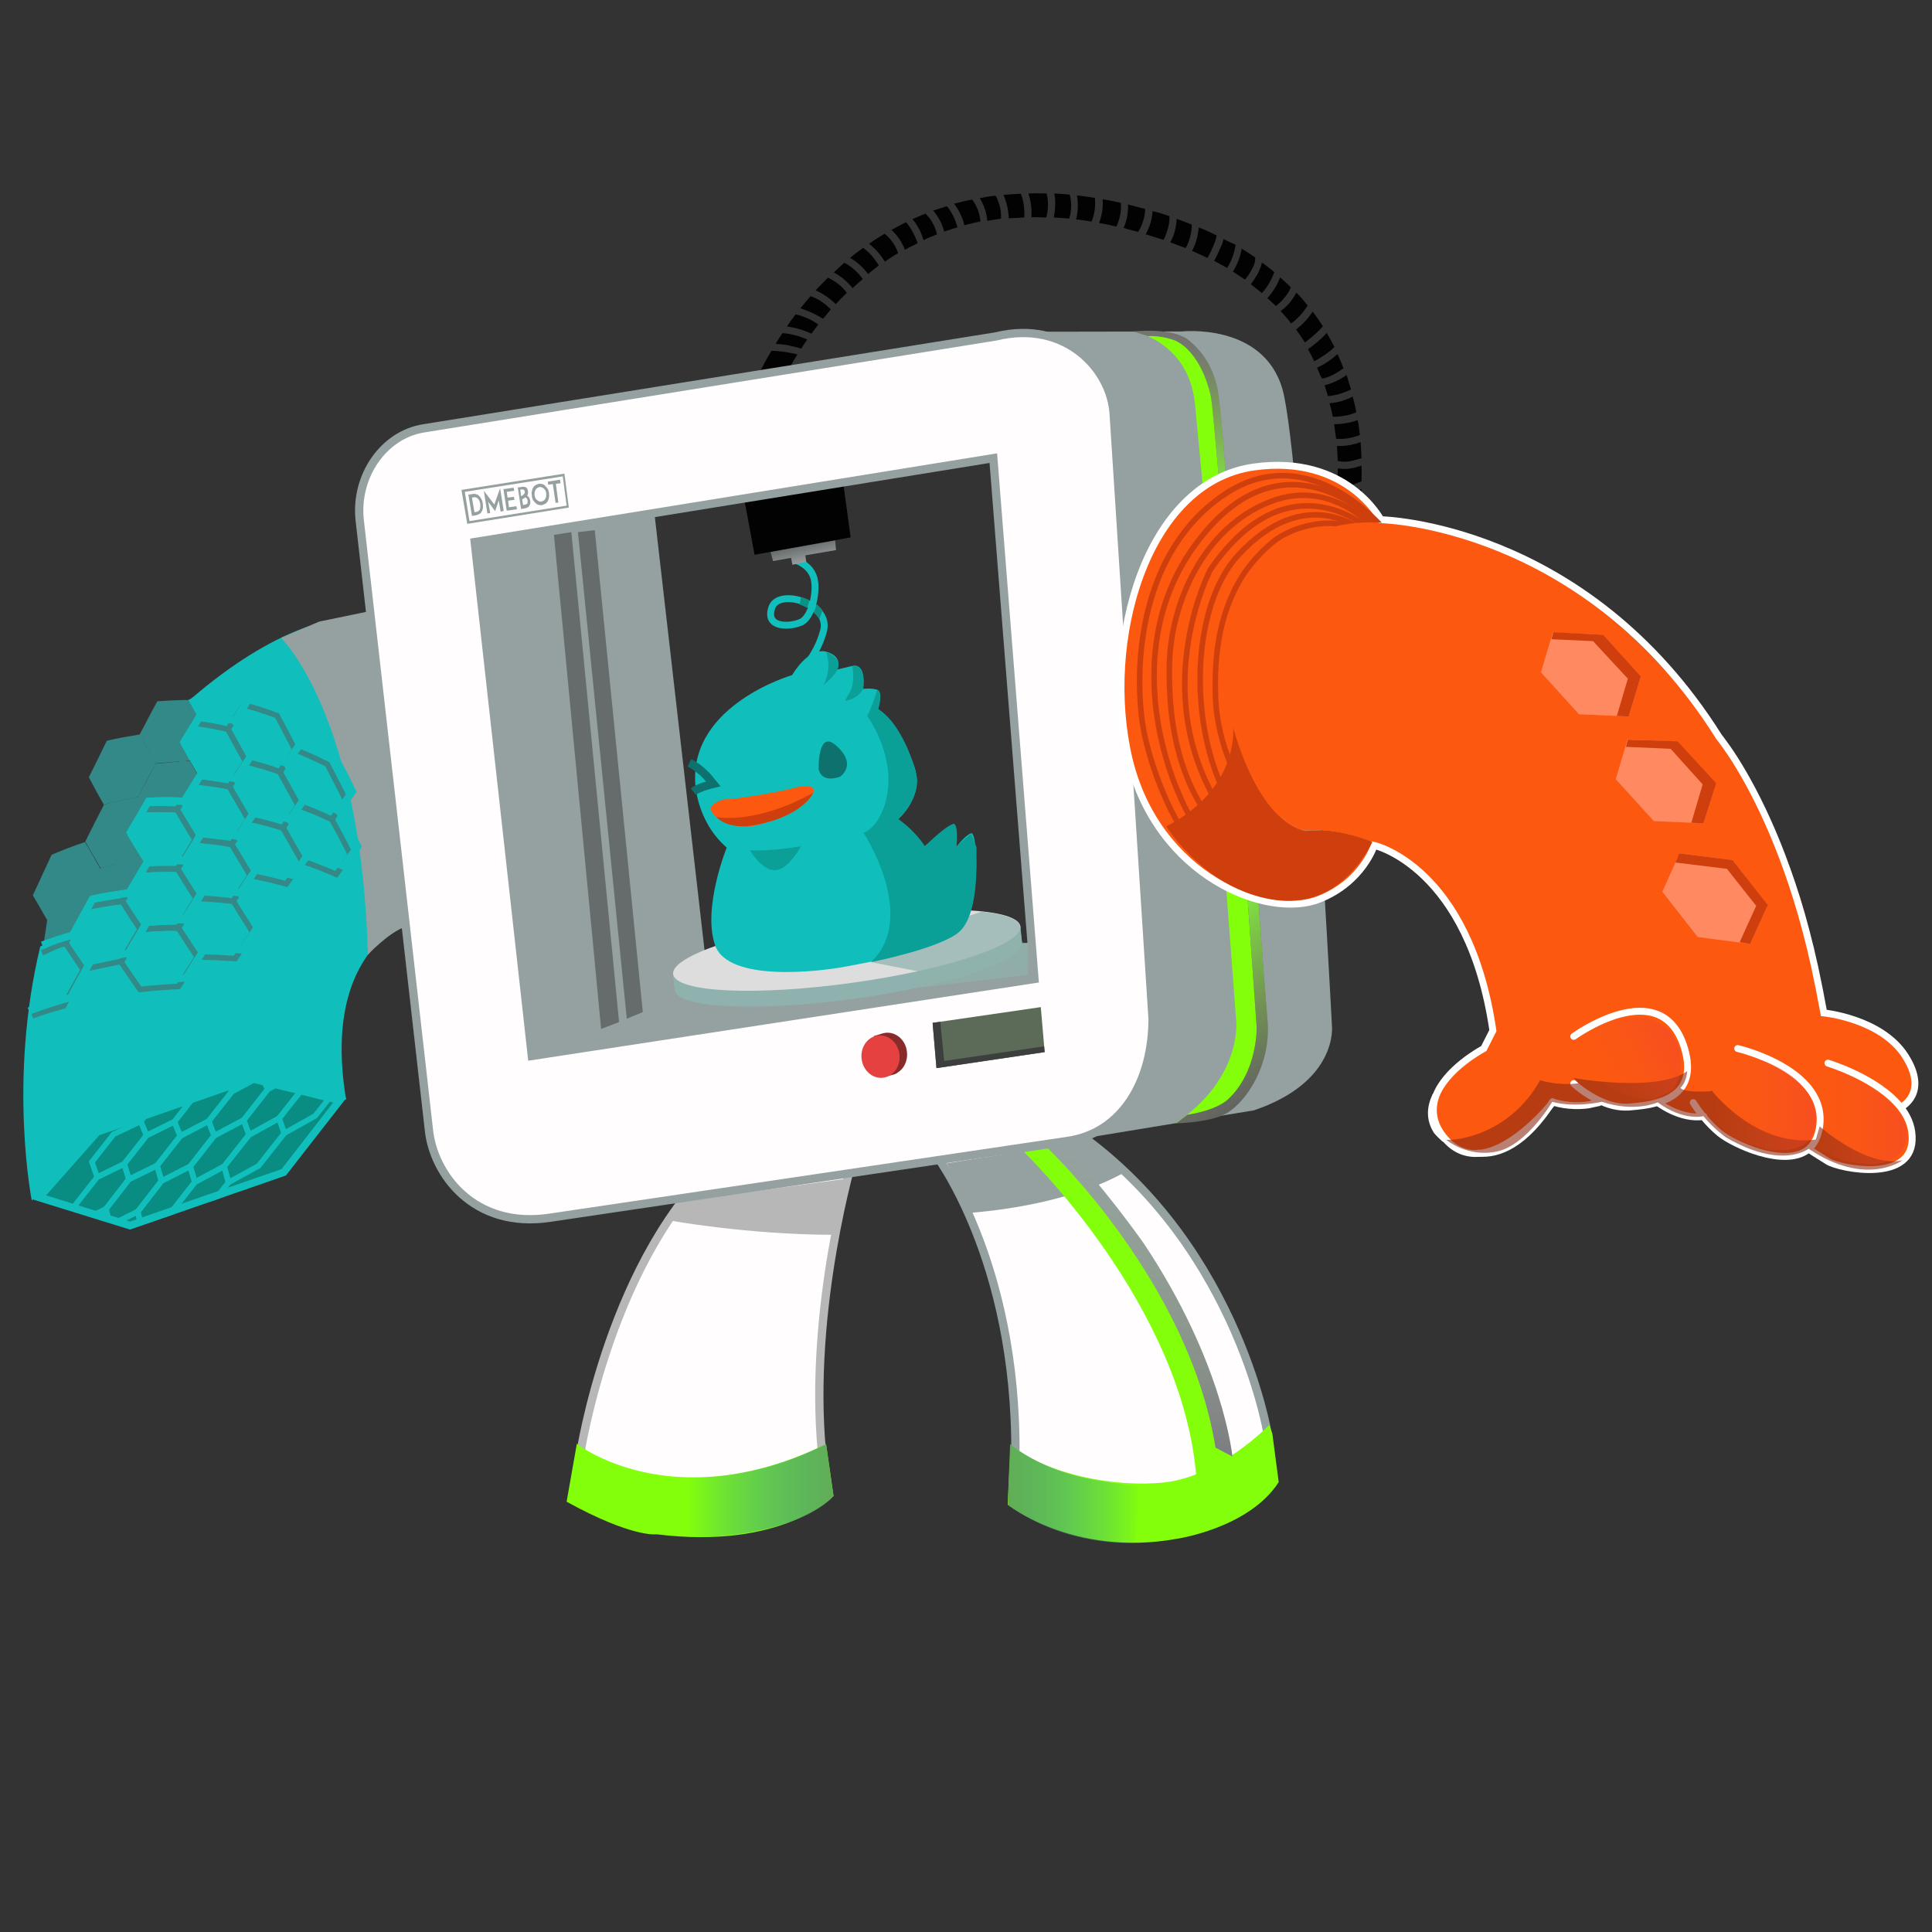<?xml version="1.0" encoding="utf-8"?>
<!-- Generator: Adobe Illustrator 23.0.3, SVG Export Plug-In . SVG Version: 6.00 Build 0)  -->
<svg version="1.1" id="Layer_1" xmlns="http://www.w3.org/2000/svg" xmlns:xlink="http://www.w3.org/1999/xlink" x="0px" y="0px"
	 viewBox="0 0 700 700" style="enable-background:new 0 0 700 700;" xml:space="preserve">
<rect x="0" y="0" width="700" height="700" fill="#333333" stroke="none"/>
<style type="text/css">
	.st0{fill:#020202;}
	.st1{fill:#FFFDFD;stroke:#B7B7B7;stroke-width:3;stroke-miterlimit:10;}
	.st2{fill:#FFFDFD;stroke:#95A0A0;stroke-width:3;stroke-miterlimit:10;}
	.st3{fill:#95A0A0;}
	.st4{fill:#83FF0B;}
	.st5{fill:#727271;}
	.st6{fill:url(#XMLID_6_);}
	.st7{fill:#636362;}
	.st8{fill:url(#XMLID_9_);}
	.st9{opacity:0.32;fill:url(#XMLID_10_);enable-background:new    ;}
	.st10{fill:#B7B7B7;}
	.st11{fill:#338987;}
	.st12{fill:#10BFBB;}
	.st13{fill:#666B6B;}
	.st14{fill:#FC5810;}
	.st15{fill:none;stroke:#FFFFFF;stroke-width:2.5;stroke-linecap:round;stroke-miterlimit:10;}
	.st16{fill:#098C82;}
	.st17{clip-path:url(#SVGID_2_);}
	.st18{fill:none;stroke:#10BFBB;stroke-width:2;stroke-miterlimit:10;}
	.st19{fill:#5B6B57;}
	.st20{fill:#892B2B;}
	.st21{fill:#E54141;}
	.st22{fill:#3D3F3F;}
	.st23{fill:url(#XMLID_11_);}
	.st24{fill:url(#XMLID_12_);}
	.st25{fill:#90B2AE;}
	.st26{fill:#DDDDDD;}
	.st27{opacity:0.72;fill:#90B2AE;enable-background:new    ;}
	.st28{fill:#0D726D;}
	.st29{fill:none;stroke:#0D726D;stroke-width:3;stroke-miterlimit:10;}
	.st30{fill:#0AA098;}
	.st31{fill:#CE3F0D;}
	.st32{fill:none;stroke:#10BFBB;stroke-width:2.5;stroke-linecap:round;stroke-miterlimit:10;}
	.st33{fill:#0A9187;}
	.st34{fill:none;stroke:#338987;stroke-width:2;stroke-miterlimit:10;}
	.st35{opacity:0.59;fill:#892913;enable-background:new    ;}
	.st36{opacity:0.54;fill:url(#XMLID_13_);enable-background:new    ;}
	.st37{opacity:0.54;fill:url(#XMLID_14_);enable-background:new    ;}
	.st38{opacity:0.54;fill:url(#XMLID_15_);enable-background:new    ;}
	.st39{clip-path:url(#SVGID_4_);}
	.st40{fill:none;stroke:#CE3F0D;stroke-width:2;stroke-miterlimit:10;}
	.st41{fill:none;stroke:#10BFBB;stroke-width:2.6;stroke-miterlimit:10;}
	.st42{fill:#FF8A61;}
	.st43{opacity:0.45;fill:url(#XMLID_16_);enable-background:new    ;}
</style>
<g>
	<polygon id="XMLID_250_" class="st0" points="269.7,181.1 273.4,201 308.2,194.7 305.2,172.6 	"/>
	<g id="XMLID_361_">
		<path id="XMLID_363_" class="st0" d="M484.1,159c2.9,0.2,5.9-0.3,8.6-1.4c-0.2-1.9-0.4-3.7-0.8-5.4c-2.7,1-5.7,1.5-8.5,1.5
			C483.6,155.4,483.8,157.2,484.1,159z"/>
		<path id="XMLID_364_" class="st0" d="M482.9,151c2.9,0,5.9-0.5,8.5-1.6c-0.3-2-0.8-3.8-1.3-5.7c-2.6,1.3-5.4,2.2-8.4,2.4
			C482.2,147.7,482.6,149.4,482.9,151z"/>
		<path id="XMLID_365_" class="st0" d="M479.9,139.6c0.4,1.3,0.9,2.6,1.2,3.9c2.9-0.2,5.8-1.1,8.4-2.4c-0.5-1.7-1.1-3.5-1.6-5.2
			C485.4,137.6,482.8,138.9,479.9,139.6z"/>
		<path id="XMLID_366_" class="st0" d="M381.8,78.8c1.9,0.1,3.7,0.2,5.6,0.4c0.9-2.8,0.9-5.9,0.2-8.7c-1.9-0.2-3.7-0.3-5.6-0.4
			c0.3,1.5,0.4,2.9,0.3,4.1C382.3,75.8,382.1,77.4,381.8,78.8z"/>
		<path id="XMLID_367_" class="st0" d="M406.1,73.5c-2.3-0.5-4.5-1-6.6-1.3c0.2,2.9-0.2,5.9-1.3,8.6c2.1,0.3,4.1,0.8,6.3,1.3
			C405.7,79.4,406.4,76.4,406.1,73.5z"/>
		<path id="XMLID_368_" class="st0" d="M396.7,71.7c-2.2-0.3-4.4-0.7-6.5-0.9c0.5,2.8,0.4,5.9-0.3,8.7c1.9,0.2,3.7,0.4,5.6,0.8
			C396.6,77.6,397,74.6,396.7,71.7z"/>
		<path id="XMLID_369_" class="st0" d="M493.3,174.4c0-1.9,0.1-3.8,0-5.7c-2,0.7-4,1.2-6.2,1.2l0,0c-0.9,0-1.6-0.1-2.4-0.2
			c0,2.7-0.1,5.3-0.2,8.1L493.3,174.4z"/>
		<path id="XMLID_370_" class="st0" d="M483.5,125.7c-0.9-1.7-1.9-3.5-2.8-5.1c-0.2,0.3-0.5,0.5-0.8,0.9c-1.9,1.9-3.8,3.5-6,5
			c0.8,1.4,1.5,2.8,2.3,4.4C478.9,129.4,481.4,127.8,483.5,125.7z"/>
		<path id="XMLID_371_" class="st0" d="M479,137.2c2.7-0.5,5.3-2,7.8-3.8c0-0.1-0.1-0.1-0.1-0.2c-0.7-1.6-1.3-3.3-2.1-4.9
			c-2.2,2-4.7,3.7-7.4,4.9c0.4,1.1,0.9,2.1,1.3,3.2C478.8,136.5,478.9,136.8,479,137.2z"/>
		<path id="XMLID_372_" class="st0" d="M453.4,97.9c0.7-1.1,1.5-2.9,1.4-4.6c-1.5-1.1-3.2-2.1-4.9-3.2c-0.5,2.9-1.6,5.8-3.2,8.3
			c1.5,1,2.9,2,4.4,2.9C451.9,100.3,452.7,99.3,453.4,97.9z"/>
		<path id="XMLID_373_" class="st0" d="M440.8,85.3c-2.1-1-4.2-2.1-6.5-2.9c-0.2,2.9-1,5.9-2.4,8.5c1.9,0.9,3.7,1.6,5.6,2.6
			c0.9-1.6,1.7-3.4,2.4-5.1C440.4,87.2,440.7,86.2,440.8,85.3z"/>
		<path id="XMLID_374_" class="st0" d="M426.3,79.3c0,2.1-0.5,4-1,5.6c-0.3,1-0.8,2-1.3,2.9c1.9,0.7,3.7,1.4,5.6,2.1
			c1.4-2.6,2.2-5.6,2.2-8.5C430,80.6,428.2,80,426.3,79.3z"/>
		<path id="XMLID_375_" class="st0" d="M443.3,86.6c-0.2,1-0.5,2-0.9,2.7c-0.8,1.9-1.6,3.6-2.5,5.2c1.6,0.9,3.2,1.7,4.7,2.6
			c1.6-2.5,2.6-5.4,3.1-8.4C446.1,88,444.7,87.3,443.3,86.6z"/>
		<path id="XMLID_376_" class="st0" d="M478.1,119.5c0.4-0.4,0.9-0.9,1.2-1.3c-1.2-1.9-2.4-3.6-3.7-5.3c-1.6,2.5-3.7,4.7-6,6.5
			c1.1,1.5,2.2,3.1,3.2,4.7C474.6,122.7,476.4,121.3,478.1,119.5z"/>
		<path id="XMLID_377_" class="st0" d="M461.7,98.6c-1.4-1.2-2.9-2.4-4.5-3.5c-0.2,1.3-0.8,2.6-1.5,4.1c-0.8,1.3-1.6,2.6-2.5,3.8
			c1.4,1.1,2.7,2.1,4,3.2C459.2,104,460.7,101.4,461.7,98.6z"/>
		<path id="XMLID_378_" class="st0" d="M459.2,108c1.1,1,2.1,2,3.1,2.9c1-0.9,2-1.7,2.8-2.7c0.9-1,2-2.5,2.6-4.1
			c-1.2-1.2-2.5-2.4-3.9-3.6C462.8,103.2,461.2,105.8,459.2,108z"/>
		<path id="XMLID_379_" class="st0" d="M473.8,110.7c-1.3-1.6-2.6-3.2-4.1-4.7c-0.7,1.3-1.5,2.6-2.6,3.9c-1,1.1-2,2-3.1,2.8
			c1.3,1.4,2.6,2.9,3.8,4.5C470.2,115.5,472.2,113.2,473.8,110.7z"/>
		<path id="XMLID_380_" class="st0" d="M487.1,167.3L487.1,167.3c2.1,0,4.1-0.7,6.2-1.3c-0.1-2-0.2-3.9-0.3-5.8
			c-2.5,0.9-5.1,1.4-7.7,1.4c-0.3,0-0.5,0-0.9,0c0.1,1.9,0.2,3.7,0.3,5.4C485.5,167.2,486.2,167.3,487.1,167.3z"/>
		<path id="XMLID_381_" class="st0" d="M343.1,74.7c-1.7,0.5-3.4,1.1-5,1.6c1.9,2.2,3.3,4.8,4,7.6c1.6-0.5,3.2-1.1,4.8-1.5
			C346.2,79.6,344.9,76.9,343.1,74.7z"/>
		<path id="XMLID_382_" class="st0" d="M412.4,84c1.5-2.5,2.5-5.4,2.5-8.3c-2.1-0.5-4.1-1.1-6.2-1.6c0.1,2.9-0.4,5.9-1.6,8.5
			C408.8,83.1,410.5,83.6,412.4,84z"/>
		<path id="XMLID_383_" class="st0" d="M361.7,73.1c-0.2-0.7-0.5-1.4-1-2.2c-2,0.2-3.8,0.5-5.7,0.9c1.5,2.5,2.5,5.3,2.7,8.2
			c1.6-0.3,3.4-0.5,5-0.8C362.8,77.1,362.5,75.1,361.7,73.1z"/>
		<path id="XMLID_384_" class="st0" d="M335.3,77.4c-1.6,0.7-3.2,1.3-4.7,2c1.9,2.2,3.2,4.8,4,7.6c1.6-0.8,3.3-1.4,4.9-2.1
			C338.8,82,337.4,79.4,335.3,77.4z"/>
		<path id="XMLID_385_" class="st0" d="M328.3,80.5c-1.9,0.9-3.6,1.9-5.3,2.8c2.2,2,3.8,4.5,4.9,7.2c1.5-0.9,3.1-1.6,4.6-2.4
			C331.5,85.3,330.1,82.7,328.3,80.5z"/>
		<path id="XMLID_386_" class="st0" d="M484.3,180.7c-3.5,43.9-27.8,85.4-28.1,86l7.5,4.5c0.4-0.8,11.7-19.8,20.3-46.4
			c5.4-16.8,8.5-32.8,9.3-47.6L484.3,180.7z"/>
		<path id="XMLID_387_" class="st0" d="M422.8,83.9c0.7-2,1-3.8,0.9-5.6c-1.6-0.5-3.2-1.1-4.8-1.5c-0.4-0.1-0.9-0.2-1.3-0.3
			c-0.2,2.9-1,5.8-2.5,8.4c0.4,0.1,0.9,0.2,1.3,0.4c1.7,0.5,3.5,1.1,5.2,1.6C422.1,85.9,422.5,84.9,422.8,83.9z"/>
		<path id="XMLID_388_" class="st0" d="M279.5,127.1c-7,11.8-9.9,20.9-10.1,21.5l8.3,2.6c0-0.1,3.4-10.1,11.2-22.8
			C285.8,127.7,282.6,127.1,279.5,127.1z"/>
		<path id="XMLID_389_" class="st0" d="M379.7,74.3c0-1.2-0.1-2.7-0.5-4.2c-2.3-0.1-4.5-0.1-6.6,0c0.9,2.7,1.3,5.7,1.1,8.6
			c1.7,0,3.6,0,5.4,0.1C379.5,77.2,379.7,75.7,379.7,74.3z"/>
		<path id="XMLID_390_" class="st0" d="M352.2,72.3c-2.2,0.4-4.4,1-6.5,1.5c1.7,2.3,3.1,5,3.7,7.8c2-0.5,3.8-1,5.8-1.3
			C355.1,77.6,354,74.6,352.2,72.3z"/>
		<path id="XMLID_391_" class="st0" d="M292.5,123c-2.8-1.2-5.9-2.1-9-2.3c-0.9,1.3-1.7,2.6-2.5,3.9c3.2,0.1,6.3,0.8,9.3,1.7
			C291,125.2,291.7,124.1,292.5,123z"/>
		<path id="XMLID_392_" class="st0" d="M320.5,84.7c-2,1.2-3.8,2.3-5.6,3.6c2.3,1.9,4.2,4,5.7,6.5c1.5-1.1,3.2-2.1,4.8-3.1
			C324.5,89,322.8,86.5,320.5,84.7z"/>
		<path id="XMLID_393_" class="st0" d="M364.2,72.2c0.8,2.2,1.2,4.5,1.3,6.9c1.9-0.1,3.7-0.2,5.6-0.3c0.2-2.9-0.2-5.9-1.2-8.6
			c-2.2,0.1-4.2,0.2-6.3,0.4C363.8,71.1,364,71.7,364.2,72.2z"/>
		<path id="XMLID_394_" class="st0" d="M288.3,113.9c-1.1,1.4-2.2,2.9-3.2,4.4c3.1,0.4,6.1,1.3,8.9,2.6c0.8-1.1,1.6-2.2,2.5-3.3
			C294.1,115.8,291.2,114.6,288.3,113.9z"/>
		<path id="XMLID_395_" class="st0" d="M293.7,107.3c-1.3,1.4-2.5,2.9-3.7,4.4c2.8,0.9,5.7,2.2,8.2,3.8c0.9-1.1,1.9-2.2,2.8-3.4
			C299,110,296.5,108.3,293.7,107.3z"/>
		<path id="XMLID_396_" class="st0" d="M305.9,95.2c-1.3,1.2-2.6,2.3-3.8,3.5c2.6,1.4,4.9,3.3,6.8,5.7c1.2-1.1,2.5-2.3,3.7-3.3
			C310.8,98.6,308.5,96.5,305.9,95.2z"/>
		<path id="XMLID_397_" class="st0" d="M312.7,89.8c-1.6,1.2-3.2,2.4-4.7,3.6c2.5,1.5,4.8,3.5,6.5,5.9c1.3-1.1,2.6-2.1,3.9-3.1
			C317,93.8,315.1,91.5,312.7,89.8z"/>
		<path id="XMLID_398_" class="st0" d="M300,100.6c-1.5,1.5-3.1,3.1-4.5,4.6c2.7,1.2,5.2,2.9,7.3,5c1.3-1.4,2.6-2.7,4-4.1l0,0
			C305.1,103.7,302.7,101.9,300,100.6z"/>
	</g>
	<path id="XMLID_8_" class="st1" d="M309.3,418.6c0,0-16.5,55.2-11.5,107.5c0,0-40.5,29.7-87.6,0.9l0,0c0,0,10.9-72.5,52.3-108.4
		S309.3,418.6,309.3,418.6z"/>
	<path id="XMLID_3_" class="st2" d="M338.7,417.9c0,0,29.7,38.2,29.2,109.1c0,0,47.8,33.6,91.4-7.4c0,0-11.7-72.5-74.3-112.8
		S338.7,417.9,338.7,417.9z"/>
	<polygon id="XMLID_2_" class="st3" points="236.3,178.9 256.8,357.7 394.8,338.5 388.8,373.9 177.5,403.9 158.4,189.2 	"/>
	<path id="XMLID_1_" class="st3" d="M372.5,120.2l55.6-0.1c0,0,29.4-3.3,36.5,20.7s18,231,18,231s2.2,20.2-28.3,30.5L383.1,414
		l13.4-48.3L372.5,120.2z"/>
	<path id="XMLID_21_" class="st4" d="M410.6,120.1c0,0,19.6,3.3,22.3,25.6l6.3,66.5l5.3-25.3l-4.2-41.7c0,0-4.7-22.4-18.5-24.5
		L410.6,120.1z"/>
	<path id="XMLID_27_" class="st4" d="M444.2,320.9l3.7,49c0,0,2.3,20.7-21.9,37l14.3-2.4c0,0,17.4-8.8,17.4-31.7l-4.7-56.9
		L444.2,320.9z"/>
	<path id="XMLID_32_" class="st5" d="M442.2,180.2c0,0-2.6-30.6-3.3-35.4s-4.5-17.4-13.1-21.4c0,0-4.6-1.9-9.9-1.6l-5.3-1.7
		c0,0,14.2-1.6,20,3.1c4.8,3.8,9.4,10,10.8,19.4c1.4,9.5,3.2,36.3,3.2,36.3L442.2,180.2z"/>
	
		<linearGradient id="XMLID_6_" gradientUnits="userSpaceOnUse" x1="421.248" y1="808.976" x2="434.221" y2="756.946" gradientTransform="matrix(1 0 0 1 0 -634)">
		<stop  offset="0" style="stop-color:#80ED3F"/>
		<stop  offset="1" style="stop-color:#8DC63F;stop-opacity:0"/>
	</linearGradient>
	<path id="XMLID_31_" class="st6" d="M442.2,180.2c0,0-2.6-30.6-3.3-35.4s-4.5-17.4-13.1-21.4c0,0-4.6-1.9-9.9-1.6l-5.3-1.7
		c0,0,14.2-1.6,20,3.1c4.8,3.8,9.4,10,10.8,19.4c1.4,9.5,3.2,36.3,3.2,36.3L442.2,180.2z"/>
	<path id="XMLID_33_" class="st7" d="M451.7,320.9l3.6,51.2c0,0,0.5,16.3-10.6,26.4c0,0-3.7,3.7-14.5,5.4l-4.1,3.1
		c0,0,12.7-0.2,18.6-3.8c7.1-4.4,15.6-17.3,14.6-32.7c-1.9-23.1-3.9-51.6-3.9-51.6L451.7,320.9z"/>
	
		<linearGradient id="XMLID_9_" gradientUnits="userSpaceOnUse" x1="425.279" y1="970.154" x2="459.168" y2="1028.851" gradientTransform="matrix(1 0 0 1 0 -634)">
		<stop  offset="0" style="stop-color:#80ED3F"/>
		<stop  offset="1" style="stop-color:#8DC63F;stop-opacity:0"/>
	</linearGradient>
	<path id="XMLID_34_" class="st8" d="M451.7,320.9l3.6,51.2c0,0,0.5,16.3-10.6,26.4c0,0-3.7,3.7-14.5,5.4l-4.1,3.1
		c0,0,12.7-0.2,18.6-3.8c7.1-4.4,15.6-17.3,14.6-32.7c-1.9-23.1-3.9-51.6-3.9-51.6L451.7,320.9z"/>
	<path id="XMLID_40_" class="st4" d="M366,527.5l-0.9,17.6c0,0,23.8,19.1,60.9,12.5c0,0,26.4-3.7,37.3-20.6l-2.3-17.5l-1.1-3.2
		c0,0-18,18.6-37.9,20.8c-18.2,2-43-3.1-55.3-13.3L366,527.5z"/>
	<path id="XMLID_54_" class="st3" d="M407.6,424.6c0,0-18.1,11.8-56.8,14.9c0,0-4.2-11.9-7.8-18l46.6-7.4l4.4-1L407.6,424.6z"/>
	<path id="XMLID_30_" class="st4" d="M371,417.4c0,0,58,55.7,62.5,118.5l12.9-6.2c0,0-7.4-58.5-65.9-113.7L371,417.4z"/>
	<path id="XMLID_50_" class="st3" d="M379.6,416c0,0,51.2,48.4,60.8,108.5l6.1,3.2c0,0-3.1-33.7-32.1-77.2c0,0-16.1-22.9-29.2-35.4
		L379.6,416z"/>
	
		<linearGradient id="XMLID_10_" gradientUnits="userSpaceOnUse" x1="413.05" y1="1161.7" x2="413.05" y2="1049.1" gradientTransform="matrix(1 0 0 1 0 -634)">
		<stop  offset="0" style="stop-color:#49313F"/>
		<stop  offset="1" style="stop-color:#8DC63F;stop-opacity:0"/>
	</linearGradient>
	<path id="XMLID_52_" class="st9" d="M379.6,416c0,0,51.2,48.4,60.8,108.5l6.1,3.2c0,0-3.1-33.7-32.1-77.2c0,0-16.1-22.9-29.2-35.4
		L379.6,416z"/>
	<path id="XMLID_48_" class="st10" d="M242.1,442.1c0,0,28.5,5.3,60.6,5.3l4.4-20.4l-61.1,8.4L242.1,442.1z"/>
	<g id="XMLID_93_">
		<path id="XMLID_209_" class="st11" d="M37.6,291.5c-1.9-3.3-3.7-6.6-5.4-9.9c2.2-4.5,4.4-8.8,6.5-13.2c3.9-1,8-1.6,12-2.3
			c1.9,3.5,3.8,7,5.8,10.5c-2.2,3.9-4.4,8.1-6.5,12.2C45.8,289.6,41.6,290.5,37.6,291.5z"/>
		<path id="XMLID_118_" class="st11" d="M56.4,276.6c-2-3.5-3.8-7-5.8-10.5c2.2-4,4.2-8.1,6.4-12c4-0.3,8.1-0.5,12.1-0.5
			c2,3.7,3.9,7.3,6,11c-2.1,3.6-4.1,7.2-6.3,11C64.7,275.9,60.6,276.2,56.4,276.6z"/>
		<path id="XMLID_117_" class="st11" d="M75.1,286.4c-2.1-3.6-4.1-7.2-6.1-10.8c2.2-3.7,4.2-7.4,6.3-11c4.1,0.1,8.2,0.3,12.3,0.8
			c2.1,3.8,4.1,7.5,6.3,11.3c-2.1,3.3-4,6.5-6.1,10C83.5,286.5,79.2,286.4,75.1,286.4z"/>
		<path id="XMLID_116_" class="st11" d="M55.8,299.1c-2-3.4-3.9-6.9-5.9-10.2c2.2-4.1,4.4-8.2,6.5-12.2c4.1-0.4,8.3-0.8,12.4-1
			c2.1,3.6,4,7.2,6.1,10.8c-2.2,3.6-4.2,7.4-6.4,11.1C64.3,297.9,60,298.4,55.8,299.1z"/>
		<path id="XMLID_115_" class="st11" d="M74.9,308.2c-2.2-3.5-4.2-7.1-6.3-10.6c2.2-3.8,4.4-7.5,6.4-11.1c4.2,0,8.4,0.1,12.6,0.4
			c2.2,3.7,4.2,7.4,6.4,11.2c-2.1,3.3-4.1,6.8-6.3,10.1C83.6,308,79.2,308,74.9,308.2z"/>
		<path id="XMLID_114_" class="st11" d="M17.1,333.4c-1.7-3.1-3.5-6.1-5.2-9c2.3-5,4.6-9.9,6.8-14.7c4-1.7,8.1-3.3,12.1-4.6
			c1.9,3.2,3.7,6.4,5.6,9.7c-2.3,4.5-4.6,9-6.9,13.7C25.4,329.8,21.3,331.5,17.1,333.4z"/>
		<path id="XMLID_113_" class="st11" d="M36.5,314.6c-1.9-3.3-3.8-6.4-5.6-9.7c2.3-4.6,4.5-9,6.8-13.4c4-1.1,8.2-2,12.3-2.7
			c2,3.4,3.9,6.8,5.9,10.2c-2.2,4-4.5,8.2-6.8,12.4C44.9,312.4,40.6,313.3,36.5,314.6z"/>
		<path id="XMLID_112_" class="st11" d="M55.1,321.4c-2.1-3.4-4-6.6-6.1-10c2.3-4.2,4.5-8.4,6.8-12.4c4.2-0.7,8.5-1.1,12.7-1.4
			c2.1,3.5,4.1,7.1,6.3,10.6c-2.2,3.7-4.4,7.5-6.6,11.3C63.9,320,59.5,320.6,55.1,321.4z"/>
		<path id="XMLID_111_" class="st11" d="M35.3,337.7c-2-3.2-3.9-6.3-5.8-9.4c2.3-4.7,4.6-9.3,6.9-13.7c4.1-1.3,8.4-2.3,12.6-3.3
			c2,3.3,4,6.6,6.1,10c-2.3,4.1-4.6,8.3-6.9,12.6C43.9,335.1,39.7,336.3,35.3,337.7z"/>
		<path id="XMLID_110_" class="st11" d="M54.5,343.7c-2.1-3.3-4.1-6.5-6.2-9.8c2.3-4.2,4.6-8.5,6.9-12.6c4.4-0.8,8.7-1.4,13.1-1.9
			c2.2,3.5,4.2,6.9,6.4,10.4c-2.3,3.8-4.5,7.6-6.8,11.5C63.4,342.1,58.9,342.9,54.5,343.7z"/>
		<path id="XMLID_109_" class="st11" d="M94.1,298.1c-2.2-3.7-4.4-7.5-6.4-11.2c2.1-3.4,4.1-6.8,6.1-10c4.1,0.5,8.3,1.3,12.4,2.2
			c2.2,3.9,4.4,7.8,6.5,11.8c-2,2.9-3.9,6-5.9,9C102.6,299.1,98.4,298.5,94.1,298.1z"/>
		<path id="XMLID_108_" class="st11" d="M112.8,290.9c-2.2-3.9-4.4-7.8-6.5-11.8c2-3.1,3.8-6,5.8-8.8c4,1.1,8.1,2.4,12,3.9
			c2.2,4.1,4.4,8.3,6.5,12.4c-1.7,2.6-3.6,5.2-5.4,8C121,293.1,116.9,291.9,112.8,290.9z"/>
		<path id="XMLID_107_" class="st11" d="M131.8,306.7c-2.3-4.1-4.5-8.2-6.8-12.3c1.9-2.7,3.7-5.3,5.4-8c4,1.6,8,3.4,11.8,5.3
			c2.2,4.2,4.5,8.6,6.6,13c-1.6,2.3-3.4,4.6-5,7C140,309.8,136,308.2,131.8,306.7z"/>
		<path id="XMLID_106_" class="st11" d="M113.6,311.5c-2.3-3.9-4.5-7.7-6.8-11.7c2-3.1,3.9-6.1,5.9-9c4.1,1,8.3,2.2,12.3,3.6
			c2.2,4,4.5,8.2,6.8,12.3c-1.9,2.6-3.7,5.3-5.6,8.1C122,313.6,117.9,312.5,113.6,311.5z"/>
		<path id="XMLID_105_" class="st11" d="M133.1,327c-2.3-4-4.6-8.1-6.9-12.1c1.9-2.7,3.8-5.4,5.6-8.1c4.1,1.5,8.2,3.2,12.1,5
			c2.3,4.2,4.6,8.5,6.8,12.9c-1.7,2.3-3.4,4.7-5.2,7.1C141.4,329.9,137.3,328.4,133.1,327z"/>
		<path id="XMLID_104_" class="st11" d="M74.7,330c-2.2-3.5-4.4-7-6.4-10.4c2.3-3.9,4.5-7.6,6.6-11.3c4.4-0.2,8.6-0.2,13,0
			c2.2,3.7,4.4,7.3,6.6,11c-2.2,3.4-4.2,6.9-6.4,10.4C83.6,329.6,79.1,329.7,74.7,330z"/>
		<path id="XMLID_103_" class="st11" d="M94.5,319.2c-2.3-3.7-4.5-7.3-6.6-11c2.2-3.5,4.2-6.9,6.3-10.1c4.2,0.4,8.5,1,12.7,1.9
			c2.2,3.8,4.5,7.7,6.8,11.7c-2,2.9-4,6.1-6.1,9.2C103.2,320,98.8,319.5,94.5,319.2z"/>
		<path id="XMLID_102_" class="st11" d="M114.4,332.2c-2.3-3.8-4.6-7.6-6.9-11.4c2.1-3.2,4-6.2,6.1-9.2c4.2,0.9,8.5,2,12.6,3.3
			c2.3,4,4.6,8.1,6.9,12.1c-1.9,2.6-3.8,5.4-5.8,8.2C123.1,333.9,118.8,332.9,114.4,332.2z"/>
		<path id="XMLID_101_" class="st11" d="M94.8,340.4c-2.3-3.6-4.6-7.2-6.8-10.8c2.2-3.5,4.4-7,6.4-10.4c4.4,0.3,8.7,0.8,13.1,1.4
			c2.3,3.8,4.6,7.6,6.9,11.4c-2.1,3.1-4.1,6.2-6.2,9.4C103.7,341,99.3,340.6,94.8,340.4z"/>
		<path id="XMLID_100_" class="st11" d="M34.2,360.8c-2-3.1-4-6.1-5.9-9.2c2.4-4.7,4.7-9.4,7.1-13.9c4.2-1.4,8.6-2.6,13-3.7
			c2.1,3.3,4.1,6.5,6.2,9.8c-2.3,4.2-4.7,8.5-7.1,12.9C43,357.8,38.6,359.2,34.2,360.8z"/>
		<path id="XMLID_99_" class="st11" d="M14,381.1c-1.9-2.8-0.5-4.8-2.4-7.6c2.4-5.2,1.6-11.2,3.9-16.2c4.1-2.1,8.4-3.9,12.7-5.7
			c2,3.1,3.9,6.1,5.9,9.2c-2.4,4.7-4.8,9.4-7.2,14.2C22.6,376.9,18.3,378.9,14,381.1z"/>
		<path id="XMLID_98_" class="st11" d="M33,383.9c-2.1-2.9-4-6-6.1-8.9c2.4-4.8,4.8-9.6,7.2-14.2c4.4-1.5,8.8-2.9,13.3-4.1
			c2.1,3.2,4.2,6.3,6.4,9.6c-2.4,4.2-4.8,8.6-7.2,13.1C42.1,380.6,37.6,382.2,33,383.9z"/>
		<path id="XMLID_97_" class="st11" d="M53.9,366.2c-2.2-3.2-4.2-6.3-6.4-9.6c2.4-4.4,4.7-8.6,7.1-12.9c4.5-1,8.9-1.6,13.4-2.3
			c2.2,3.4,4.4,6.8,6.6,10.1c-2.3,3.8-4.6,7.7-7,11.8C63,364.2,58.4,365.1,53.9,366.2z"/>
		<path id="XMLID_96_" class="st11" d="M74.5,351.7c-2.3-3.4-4.5-6.8-6.6-10.1c2.3-3.9,4.6-7.8,6.8-11.5c4.5-0.3,8.8-0.4,13.3-0.3
			c2.3,3.6,4.5,7.2,6.8,10.8c-2.2,3.5-4.4,7-6.6,10.6C83.7,351,79.1,351.2,74.5,351.7z"/>
		<path id="XMLID_95_" class="st11" d="M95.1,361.6c-2.4-3.6-4.7-7.1-7-10.7c2.3-3.6,4.5-7.1,6.6-10.6c4.5,0.2,8.9,0.5,13.4,1.1
			c2.3,3.7,4.7,7.5,7.1,11.3c-2.1,3.1-4.2,6.3-6.4,9.5C104.3,361.9,99.7,361.6,95.1,361.6z"/>
		<path id="XMLID_94_" class="st11" d="M74.4,373.5c-2.3-3.4-4.6-6.6-6.8-9.9c2.4-4,4.7-8,7-11.8c4.6-0.4,9-0.7,13.6-0.8
			c2.3,3.5,4.6,7.1,7,10.7c-2.3,3.5-4.5,7.1-6.8,10.7C83.7,372.5,79,372.8,74.4,373.5z"/>
	</g>
	<polygon id="XMLID_220_" class="st11" points="17.1,333.4 15.3,345.4 47.1,351.2 46.4,309.4 	"/>
	<path id="XMLID_184_" class="st12" d="M69.2,253.2l3.7,6.2l-6.3,8.7l6.3,11.4l-6.3,10.7H53.8l-7.6,10.4l7.6,12.1l-6.3,10.6l-15.3,2
		l-6.5,13.1l-11.1,4.5c-11.7,48.5-3.1,92-3.1,92c50.1-39.7,113.9-36.5,113.9-36.5c-9.3-55.8,24.5-65.4,24.5-65.4l10.9-100.2
		C160.8,232.4,130,200.9,69.2,253.2z"/>
	<path id="XMLID_4_" class="st2" d="M360.8,121.9l-207.3,33.3c-14.5,2.3-24.8,17.2-23.2,33l25.1,221.2c1.6,15.8,16.1,36,43.9,31.8
		l187.4-27.8c20.4-2.9,30.9-22.4,30.9-44.3l-14.1-219.2C402.5,133.8,386.1,115.7,360.8,121.9z M374.8,354.7l-182.1,27.9L172,196.4
		L359.9,166L374.8,354.7z"/>
	<path id="XMLID_222_" class="st3" d="M134.1,221.4l-18.4,3.8l-13.9,5.9c0,0,29.1,27.8,31.5,114.8c0,0,6.8-7.3,12.7-9.8L134.1,221.4
		z"/>
	<polygon id="XMLID_228_" class="st13" points="200.7,193.8 217.8,372.8 224.3,370.3 207,192.8 	"/>
	<polygon id="XMLID_231_" class="st13" points="209.4,192.8 227.1,369.1 232.9,366.7 215.5,192.1 	"/>
</g>
<g id="Layer_3">
	<g id="XMLID_7_">
		<g id="XMLID_18_">
			<path id="XMLID_60_" class="st14" d="M523.4,412.6c-4.7-5.4-5-10.7-3.4-15.4c4.2-9.4,16.5-16.8,17.4-17.3l0,0l3.3-6.5
				c-9.8-78.4-68.1-72.5-68.1-72.5s-26.1-8.4-28-54.1s37.3-57,37.3-57s64.3-11.4,123.1,55c6.6,7.5,12.5,14.9,17.6,22.1
				c0,0,0,0.1,0.1,0.1c3.3,4.6,6.2,9.2,8.9,13.5l0,0c8.1,14.1,19.7,39.2,27,76.4c0.7,3.3,1.2,6.5,1.9,9.9c0,0,20.8,2,29.5,15.6
				s-1.5,18.5-1.5,18.5c2.4,3.1,4,6.4,4.2,10.4c1.1,17.4-26.1,12-30.5,9.3s-6.3-4-6.3-4l-1-0.1c-8.7,6.6-27.1-2.1-31.9-6
				c-2.4-2-4.4-4.1-6-6.1c-8.2,1.3-16.5-5-16.5-5c-3.8,1.2-7.5,1.4-9.3,1.6c-3.9,0.5-7.8-0.3-11.2-1.9c-1.4,0.4-3.1,0.8-4.7,0.9
				c-5.8,0.4-12.2-0.9-12.9-1l0,0l0,0c-0.9,1.1-14.2,17.5-26.9,18.6l0,0C530.3,417.4,526,414.7,523.4,412.6L523.4,412.6z"/>
			<path id="XMLID_38_" class="st14" d="M658.7,357c-7.3-37.3-19-62.3-27-76.4C651.9,313.8,657.4,341.9,658.7,357z"/>
			<path id="XMLID_37_" class="st14" d="M500.2,188.2c0,0,74,1.3,122.6,78.8c-5.1-7.2-11-14.6-17.6-22.1
				c-58.8-66.5-123.1-55-123.1-55s-39,11.2-37.3,57c1.9,45.8,28,54.1,28,54.1s58.3-6,68.1,72.5c-8.7-59.4-43-67.1-43-67.1
				s-4.2,13.3-19.9,19.5c-18.8,7.5-58.6-8.2-68.9-50.7c-10.1-42.5,6-100.4,45.2-105.9C487.8,164.4,500.2,188.2,500.2,188.2z"/>
			<path id="XMLID_61_" class="st14" d="M562.6,399.3c-10,15.5-19.5,19.2-26.9,18.6C548.4,416.7,561.7,400.3,562.6,399.3z"/>
			<path id="XMLID_58_" class="st14" d="M523.4,412.6c-1.7-1.5-2.7-2.7-2.7-2.7c-2.7-4.2-2.4-8.6-0.5-12.6
				C518.4,401.8,518.8,407,523.4,412.6z"/>
		</g>
		<g id="XMLID_19_">
			<path id="XMLID_49_" class="st15" d="M570.2,375.5c0,0,31.6-22.9,40,3.9c4.1,13.1-2.7,18-9.5,20c-3.8,1.2-7.5,1.4-9.3,1.6
				c-3.9,0.5-7.8-0.3-11.2-1.9c-5.8-2.5-10-6.5-10-6.5"/>
			<path id="XMLID_65_" class="st15" d="M535.6,417.8c7.4,0.7,16.9-3.1,26.9-18.6"/>
			<path id="XMLID_64_" class="st15" d="M520.1,397.2c-1.9,4-2.2,8.4,0.5,12.6c0,0,1,1.2,2.7,2.7"/>
			<path id="XMLID_59_" class="st15" d="M629.6,379.9c0,0,33.8,7.8,29.5,29.4c-0.7,3.4-2.2,5.8-4.1,7.3c-8.7,6.6-27.1-2.1-31.9-6
				c-2.4-2-4.4-4.1-6-6.1c-2.3-2.8-3.6-5-3.6-5"/>
			<path id="XMLID_39_" class="st15" d="M662.3,385.2c0,0,17.8,5.3,26.3,15.9c2.4,3.1,4,6.4,4.2,10.4c1.1,17.4-26.1,12-30.5,9.3
				s-6.3-4-6.3-4"/>
			<path id="XMLID_29_" class="st15" d="M600.7,399.5c0,0,8.2,6.3,16.5,5h0.1"/>
			<path id="XMLID_62_" class="st15" d="M579.3,399.5c-1.3,0.3-2.5,0.5-3.7,0.8c-7,1-12.3-0.8-12.9-1l0,0l0,0
				c-0.9,1.1-14.2,17.5-26.9,18.6l0,0c-4.2,0.3-8.5-1-12.2-5.3l0,0c-4.7-5.4-5-10.7-3.4-15.4c3.6-9.8,16.5-16.8,17.4-17.3l0,0
				l3.3-6.5c-8.7-59.4-43-67.1-43-67.1s-4.2,13.3-19.9,19.5c-18.8,7.5-58.6-8.2-68.9-50.7c-10.1-42.5,6-100.4,45.2-105.9
				c33.6-4.7,46,19.1,46,19.1s74,1.3,122.6,78.8c0,0,0,0.1,0.1,0.1c0.5,0.7,4.1,5.1,8.9,13.5l0,0c8.1,14.1,19.7,39.2,27,76.4
				c0.7,3.3,1.2,6.5,1.9,9.9c0,0,20.8,2,29.5,15.6s-1.5,18.5-1.5,18.5"/>
		</g>
	</g>
	<path id="XMLID_51_" class="st4" d="M299.3,523.2L302,542c0,0-18.3,19.6-64.1,13.9c0,0-8.6,1.4-32.6-11.8l3.7-21
		C209.1,523.2,243.6,550.4,299.3,523.2z"/>
	<g id="XMLID_344_">
		<polygon id="XMLID_135_" class="st16" points="14.2,433.8 35.2,410.2 91,390.8 123.1,398.6 102.7,424.8 47.1,444.1 		"/>
		<path id="XMLID_132_" class="st12" d="M91.1,392.2l29.6,7.3L102,423.6l-54.9,19l-30.4-9.5L36,411.3L91.1,392.2 M90.9,389.3
			l-56.5,19.6l-22.8,25.6l35.5,11l56.5-19.6l21.9-28.1L90.9,389.3L90.9,389.3z"/>
	</g>
	<g id="XMLID_287_">
		<g>
			<g>
				<defs>
					<polygon id="SVGID_1_" points="11.6,434.5 48.6,444.8 103.6,426 125.5,397.8 100.5,381.8 37.4,387.9 					"/>
				</defs>
				<clipPath id="SVGID_2_">
					<use xlink:href="#SVGID_1_"  style="overflow:visible;"/>
				</clipPath>
				<g id="XMLID_289_" class="st17">
					<g id="XMLID_463_">
						<polygon id="XMLID_489_" class="st18" points="116.7,377.5 128,371.1 130.4,375.8 121.4,387.3 110.2,393.7 108,388.6 						
							"/>
						<polygon id="XMLID_488_" class="st18" points="110.2,393.7 121.4,387.3 123.6,392.4 114.2,404.3 103,410.6 101.1,405.2 						
							"/>
						<polygon id="XMLID_487_" class="st18" points="90.2,411.2 101.1,405.2 103,410.6 93.7,422.4 82.8,428.4 81.2,422.6 						"/>
						<polygon id="XMLID_486_" class="st18" points="97,394.7 108,388.6 110.2,393.7 101.1,405.2 90.2,411.2 88.3,405.8 						"/>
						<polygon id="XMLID_485_" class="st18" points="77.6,411.5 88.3,405.8 90.2,411.2 81.2,422.6 70.6,428.3 68.9,422.6 						"/>
						<polygon id="XMLID_484_" class="st18" points="108.8,363.8 120,357.6 122.7,361.9 114.2,372.8 103.2,378.9 100.7,374.2 						
							"/>
						<polygon id="XMLID_483_" class="st18" points="103.2,378.9 114.2,372.8 116.7,377.5 108,388.6 97,394.7 94.8,389.7 						"/>
						<polygon id="XMLID_482_" class="st18" points="84,395.5 94.8,389.7 97,394.7 88.3,405.8 77.6,411.5 75.6,406.2 						"/>
						<polygon id="XMLID_481_" class="st18" points="89.9,380.1 100.7,374.2 103.2,378.9 94.8,389.7 84,395.5 81.7,390.5 						"/>
						<polygon id="XMLID_480_" class="st18" points="71.4,395.9 81.7,390.5 84,395.5 75.6,406.2 65.3,411.6 63.2,406.4 						"/>
						<polygon id="XMLID_479_" class="st18" points="70.6,428.3 81.2,422.6 82.8,428.4 73.5,440.2 63,445.7 61.7,439.7 						"/>
						<polygon id="XMLID_478_" class="st18" points="63,445.7 73.5,440.2 74.9,446.3 65.4,458.3 54.8,463.9 53.7,457.5 						"/>
						<polygon id="XMLID_477_" class="st18" points="43.5,462.7 53.7,457.5 54.8,463.9 45.3,475.9 35.1,481.1 34.3,474.4 						"/>
						<polygon id="XMLID_476_" class="st18" points="51.3,444.9 61.7,439.7 63,445.7 53.7,457.5 43.5,462.7 42.4,456.3 						"/>
						<polygon id="XMLID_475_" class="st18" points="32.4,461.3 42.4,456.3 43.5,462.7 34.3,474.4 24.3,479.3 23.5,472.5 						"/>
						<polygon id="XMLID_474_" class="st18" points="65.3,411.6 75.6,406.2 77.6,411.5 68.9,422.6 58.5,427.9 56.9,422.3 						"/>
						<polygon id="XMLID_473_" class="st18" points="58.5,427.9 68.9,422.6 70.6,428.3 61.7,439.7 51.3,444.9 49.9,439 						"/>
						<polygon id="XMLID_472_" class="st18" points="39.9,444 49.9,439 51.3,444.9 42.4,456.3 32.4,461.3 31.3,454.9 						"/>
						<polygon id="XMLID_471_" class="st18" points="46.7,427.3 56.9,422.3 58.5,427.9 49.9,439 39.9,444 38.4,438 						"/>
						<polygon id="XMLID_470_" class="st18" points="76.8,381 87.4,375.4 89.9,380.1 81.7,390.5 71.4,395.9 69,391 						"/>
						<polygon id="XMLID_469_" class="st18" points="81.8,366.7 92.3,361.2 95.2,365.4 87.4,375.4 76.8,381 74.2,376.4 						"/>
						<polygon id="XMLID_468_" class="st18" points="64,381.6 74.2,376.4 76.8,381 69,391 58.8,396.2 56.4,391.3 						"/>
						<polygon id="XMLID_467_" class="st18" points="58.8,396.2 69,391 71.4,395.9 63.2,406.4 53.1,411.4 51,406.3 						"/>
						<polygon id="XMLID_466_" class="st18" points="53.1,411.4 63.2,406.4 65.3,411.6 56.9,422.3 46.7,427.3 45,421.7 						"/>
						<polygon id="XMLID_465_" class="st18" points="35.2,426.5 45,421.7 46.7,427.3 38.4,438 28.7,442.7 27.1,436.8 						"/>
						<polygon id="XMLID_464_" class="st18" points="41.1,411 51,406.3 53.1,411.4 45,421.7 35.2,426.5 33.3,421 						"/>
					</g>
				</g>
			</g>
		</g>
	</g>
	<polygon id="XMLID_230_" class="st19" points="378.5,381.2 339.3,387 337.9,370.6 377.1,364.9 	"/>
	<path id="XMLID_236_" class="st20" d="M328.6,381.1c-0.4-4.2-3.9-7.3-7.7-6.9c-0.7,0.1-1.2,0.2-1.7,0.4l-2.6,0.8l0.2,1.1
		c-1.3,1.5-2.1,3.8-1.7,6.1c0.3,2.9,2.2,5.4,4.6,6.4l0.3,1.3l3.5-0.9l0,0c0.5-0.1,1.1-0.3,1.6-0.7l0,0l0,0
		C327.4,387.4,329,384.4,328.6,381.1z"/>
	
		<ellipse id="XMLID_232_" transform="matrix(0.994 -0.114 0.114 0.994 -41.572 38.885)" class="st21" cx="318.9" cy="382.6" rx="6.9" ry="7.7"/>
	<polygon id="XMLID_233_" class="st22" points="340.7,370.2 342.1,384.4 378.3,379.1 378.5,381.2 339.3,387 337.9,370.6 	"/>
	
		<linearGradient id="XMLID_11_" gradientUnits="userSpaceOnUse" x1="365.189" y1="1175.223" x2="413.28" y2="1175.223" gradientTransform="matrix(1 0 0 1 0 -634)">
		<stop  offset="0" style="stop-color:#61AD55"/>
		<stop  offset="1" style="stop-color:#2484C6;stop-opacity:0"/>
	</linearGradient>
	<path id="XMLID_238_" class="st23" d="M366,523.2c0,0,10.6,9.5,30.6,13s16.5,1.6,16.5,1.6l-1.9,21.4c0,0-24.2,1.6-46-13.9
		C365.1,545.2,365.7,529.2,366,523.2z"/>
	
		<linearGradient id="XMLID_12_" gradientUnits="userSpaceOnUse" x1="302" y1="1174.05" x2="249.16" y2="1174.05" gradientTransform="matrix(1 0 0 1 0 -634)">
		<stop  offset="0" style="stop-color:#61AD55"/>
		<stop  offset="1" style="stop-color:#2484C6;stop-opacity:0"/>
	</linearGradient>
	<path id="XMLID_239_" class="st24" d="M299.3,523.2L302,542c0,0-10.2,13.4-47.4,14.9l-4.8-0.1l-0.7-21.7
		C249.1,535.3,272.2,537.1,299.3,523.2z"/>
	<g id="XMLID_57_">
		<path id="XMLID_242_" class="st25" d="M369.7,335.6l-9.3,1.1c-11.5-1.9-31.9-1.4-54.8,1.7c-22,3.1-41.1,7.8-51.9,12.6l-10,1.5
			l0.8,6.3c1,6.5,30.1,7.8,64.8,3.1c34.8-4.8,62.1-13.9,61-20.5L369.7,335.6z"/>
		<path id="XMLID_36_" class="st26" d="M369.7,335.6c1,6.5-26.3,15.7-61,20.5s-63.7,3.5-64.8-3.1c-1-6.5,26.3-15.7,61-20.5
			S368.6,329,369.7,335.6z"/>
	</g>
	<path id="XMLID_241_" class="st27" d="M315.6,348.6l16.9,3.3l0.9,5.9l39.1-4.6v-11.5l-2.2-0.2l-0.8-5.9c0,0,0.8-3.7-13.9-5.3
		l-4.4,1.5l-25.5,10.8L315.6,348.6z"/>
	<g id="XMLID_240_">
		<path id="XMLID_53_" class="st12" d="M287,244.6c0,0-36.7,10.6-35.1,38.9c0,0,0.2,13.8,11.4,23.6c0,0-8.9,22-4.2,35.4
			s37.3,9.6,47.4,7.7s33.7-6.2,41.3-12.9c7.6-6.6,6.6-36.5,4-35.4c-2.5,1.1-5.4,5.1-5.4,5.1s0.8-10.2-1.4-8.2s-10,7.8-10,7.8
			s-7.4-8-9.6-9.8c0,0,9.8-8.1,5.8-19.3c-4-11.2-8.4-17.6-13.1-20.6c0,0,1.9-6.3-0.3-7c-2.2-0.7-5.1-0.3-5.1-0.3s1.4-9.6-4-8.3
			s-5.4,1.3-5.4,1.3s2.5-4.7-4-6.5C292.7,234.5,287,244.6,287,244.6z"/>
		<path id="XMLID_28_" class="st14" d="M264.1,289.6c0,0,14.2-1.6,24.8-4.4c0,0,7.4-1.6,5.7,2.2c-1.6,3.8-9.6,8.7-19.6,11.4
			c-10,2.7-19.8-4.1-16.9-7C261.2,289,264.1,289.6,264.1,289.6z"/>
		<path id="XMLID_223_" class="st28" d="M296.6,278.7c0,0-0.4-14.6,6.3-8.6c8,6.9,1.5,11.3,1.5,11.3S297.9,284.1,296.6,278.7z"/>
		<path id="XMLID_221_" class="st29" d="M249.8,276.4c0,0,4.4,2.1,7.7,6.5l0.9,1.1c0,0-5.1,1.2-7.2,2.8"/>
		<path id="XMLID_224_" class="st30" d="M299.3,236.3c0,0,2.4,5.3-0.9,11.9c0,0,3.6-2.9,4.9-5.3
			C304.6,240.3,303.3,237.6,299.3,236.3z"/>
		<path id="XMLID_226_" class="st30" d="M308.8,241.4c0,0,1.3,6-1.1,9.8s-0.9,2.6-0.9,2.6s3.7-0.4,5.9-4.1
			C312.8,249.7,314.2,240.1,308.8,241.4z"/>
		<path id="XMLID_225_" class="st30" d="M317.8,250c0,0-1.9,6.4-3.6,9.4c0,0,9.5,12.9,7.4,27.5c0,0-1.3,11.5-8.7,14.9
			c0,0,19.9,30.3,2.7,46.8c0,0,22.1-4.4,30.7-10c8.6-5.7,7.4-25.6,7.5-31.6l-1.9-5c0,0-4.7,3.7-5.4,5.1c0,0,0.8-6.5-0.5-8.3
			c-1.3-1.7-10.9,7.8-10.9,7.8s-3.3-5.4-9.6-9.8c0,0,8.5-8.2,6.5-16.2c-2-8.1-6.9-19.4-13.8-23.6C318.2,257,320.2,250.5,317.8,250z"
			/>
		<path id="XMLID_227_" class="st30" d="M271.7,308.1c0,0,7.8,0.4,18.5-1.5c0,0-4.4,8.5-9.3,8.7
			C276.1,315.5,271.7,308.1,271.7,308.1z"/>
		<path id="XMLID_229_" class="st31" d="M259.5,296c0,0,13.5,3.1,35.1-8.7l0,0c0,0-3.8,9.2-23.5,12c-0.9,0,0,0,0,0
			S263.7,300.3,259.5,296"/>
		<path id="XMLID_235_" class="st32" d="M288.4,245.1c0,0,7.4-6.5,10-16.6c2.6-10-16.6-15.6-18.8-8.2c-2.4,7.4,6.8,6.9,10.7,5.1
			c4-1.9,5.9-11.4,4.6-16s-6.1-6.2-6.1-6.2"/>
		<path id="XMLID_234_" class="st33" d="M294.8,222c0,0,0.9-2.2,1.1-3.1c0,0,1.3,1.1,2.1,2.2l-1.1,3.3
			C296.9,224.4,296,222.9,294.8,222z"/>
		<path id="XMLID_237_" class="st33" d="M293.3,217.6l-0.8,2.7c0,0-1.9-1-2.8-1.3c0,0,0.5-2.3,0.5-2.6
			C290.2,216.4,292,216.7,293.3,217.6z"/>
	</g>
</g>
<g id="Layer_4">
	<g id="XMLID_188_">
		<path id="XMLID_219_" class="st34" d="M66.8,256c2.1,3.8,1.2,2.2,3.4,6c-2.1,3.3-4,6.5-6.1,10"/>
		<path id="XMLID_218_" class="st34" d="M64,271.9c2.2,3.7,4.2,7.4,6.4,11.2c-2.1,3.3-4.1,6.8-6.3,10.1c-4.4-0.2-8.6-0.2-13,0"/>
		<path id="XMLID_217_" class="st34" d="M44.6,304.7c2.2,3.5,4.2,6.9,6.4,10.4c-2.3,3.8-4.5,7.6-6.8,11.5c-4.5,0.5-8.9,1.3-13.4,2.3
			"/>
		<path id="XMLID_216_" class="st34" d="M70.5,283.2c-2.2-3.7-4.4-7.5-6.4-11.2c2.1-3.4,4.1-6.8,6.1-10c4.1,0.5,8.3,1.3,12.4,2.2
			c2.2,3.9,4.4,7.8,6.5,11.8c-2,2.9-3.9,6-5.9,9C79,284.2,74.7,283.6,70.5,283.2z"/>
		<path id="XMLID_215_" class="st34" d="M89.1,276c-2.2-3.9-4.4-7.8-6.5-11.8c2-3.1,3.8-6,5.8-8.8c4,1.1,8.1,2.4,12,3.9
			c2.2,4.1,4.4,8.3,6.5,12.4c-1.7,2.6-3.6,5.2-5.4,8C97.4,278.1,93.3,276.9,89.1,276z"/>
		<path id="XMLID_214_" class="st34" d="M108.2,291.9c-2.3-4.1-4.5-8.2-6.8-12.3c1.9-2.7,3.7-5.3,5.4-8c4,1.6,8,3.4,11.8,5.3
			c2.2,4.2,4.5,8.6,6.6,13c-1.6,2.3-3.4,4.6-5,7C116.3,295,112.2,293.3,108.2,291.9z"/>
		<path id="XMLID_213_" class="st34" d="M89.9,296.7c-2.3-3.9-4.5-7.7-6.8-11.7c2-3.1,3.9-6.1,5.9-9c4.1,1,8.3,2.2,12.3,3.6
			c2.2,4,4.5,8.2,6.8,12.3c-1.9,2.6-3.7,5.3-5.6,8.1C98.4,298.6,94.1,297.5,89.9,296.7z"/>
		<path id="XMLID_212_" class="st34" d="M109.4,312c-2.3-4-4.6-8.1-6.9-12.1c1.9-2.7,3.8-5.4,5.6-8.1c4.1,1.5,8.2,3.2,12.1,5
			c2.3,4.2,4.6,8.5,6.8,12.9c-1.7,2.3-3.4,4.7-5.2,7.1C117.8,315,113.6,313.4,109.4,312z"/>
		<path id="XMLID_211_" class="st34" d="M51,315.1c-2.2-3.5-4.4-7-6.4-10.4c2.3-3.9,4.5-7.6,6.6-11.3c4.4-0.2,8.6-0.2,13,0
			c2.2,3.7,4.4,7.3,6.6,11c-2.2,3.4-4.2,6.9-6.4,10.4C59.9,314.6,55.5,314.8,51,315.1z"/>
		<path id="XMLID_210_" class="st34" d="M70.8,304.3c-2.3-3.6-4.5-7.3-6.6-11c2.2-3.5,4.2-6.9,6.3-10.1c4.2,0.4,8.5,1,12.7,1.9
			c2.2,3.8,4.5,7.7,6.8,11.7c-2,2.9-4,6.1-6.1,9.2C79.5,305.2,75.2,304.6,70.8,304.3z"/>
		<path id="XMLID_208_" class="st34" d="M90.8,317.3c-2.3-3.8-4.6-7.6-6.9-11.4c2.1-3.2,4-6.2,6.1-9.2c4.2,0.9,8.5,2,12.6,3.3
			c2.3,4,4.6,8.1,6.9,12.1c-1.9,2.6-3.8,5.4-5.8,8.2C99.4,319.1,95.1,318,90.8,317.3z"/>
		<path id="XMLID_207_" class="st34" d="M71.1,325.5c-2.3-3.6-4.6-7.2-6.8-10.8c2.2-3.5,4.4-7,6.4-10.4c4.4,0.3,8.7,0.8,13.1,1.4
			c2.3,3.8,4.6,7.6,6.9,11.4c-2.1,3.1-4.1,6.2-6.2,9.4C80.1,326.1,75.6,325.6,71.1,325.5z"/>
		<path id="XMLID_206_" class="st34" d="M30.8,328.9c-2.3,4.2-4.7,8.5-7.1,12.9c-4.5,1.2-4.1,1.7-8.5,3.4"/>
		<path id="XMLID_205_" class="st34" d="M23.8,341.8c2.1,3.2,4.2,6.3,6.4,9.6c-2.4,4.2-4.8,8.6-7.2,13.1c-4.6,1.3-6.9,1.9-11.3,3.6"
			/>
		<path id="XMLID_204_" class="st34" d="M30.2,351.2c-2.2-3.2-4.2-6.3-6.4-9.6c2.4-4.4,4.7-8.6,7.1-12.9c4.5-1,8.9-1.6,13.4-2.3
			c2.2,3.4,4.4,6.8,6.6,10.1c-2.3,3.8-4.6,7.7-7,11.8C39.3,349.3,34.8,350.2,30.2,351.2z"/>
		<path id="XMLID_203_" class="st34" d="M50.9,336.8c-2.3-3.4-4.5-6.8-6.6-10.1c2.3-3.9,4.6-7.8,6.8-11.5c4.5-0.3,8.8-0.4,13.3-0.3
			c2.3,3.6,4.5,7.2,6.8,10.8c-2.2,3.5-4.4,7-6.6,10.6C59.9,336.1,55.4,336.3,50.9,336.8z"/>
		<path id="XMLID_200_" class="st34" d="M71.5,346.7c-2.4-3.6-4.7-7.1-7-10.7c2.3-3.6,4.5-7.1,6.6-10.6c4.5,0.2,8.9,0.5,13.4,1.1
			c2.3,3.7,4.7,7.5,7.1,11.3c-2.1,3.1-4.2,6.3-6.4,9.5C80.6,347,76.1,346.8,71.5,346.7z"/>
		<path id="XMLID_199_" class="st34" d="M50.7,358.5c-2.3-3.4-4.6-6.6-6.8-9.9c2.4-4,4.7-8,7-11.8c4.6-0.4,9-0.7,13.6-0.8
			c2.3,3.5,4.6,7.1,7,10.7c-2.3,3.5-4.5,7.1-6.8,10.7C60,357.6,55.4,358,50.7,358.5z"/>
	</g>
	<path id="XMLID_20_" class="st35" d="M523.9,412.9c0.7,0.5,22.1-0.1,34.1-21.5c0,0,6.4,2.1,13.9,1.1l-1.7-1.9c0,0,30,5.4,41.1-2.5
		c0,0-0.1,3.7-2.4,6c0,0,0.2,1.4,6.8,1.4s4.4-0.5,4.4-0.5s15.7,20.7,37.8,17.9l1.4-4.8c0,0,16.9,15.1,30,12.3c0,0-13.2,9.9-34-4.2
		c0,0-9.7,7.8-30.1-4.2c0,0-4.7-3.4-8-7.6c0,0-7.3,1.9-16.6-5c0,0-8.2,3.8-20.2-0.2c0,0-9.7,2.3-18,0c0,0-9.2,15.7-20,18
		C531.6,419.5,523.9,412.9,523.9,412.9z"/>
	
		<linearGradient id="XMLID_13_" gradientUnits="userSpaceOnUse" x1="606.227" y1="1009.421" x2="579.252" y2="1024.995" gradientTransform="matrix(1 0 0 1 0 -634)">
		<stop  offset="0" style="stop-color:#EF4136;stop-opacity:0.75"/>
		<stop  offset="1" style="stop-color:#F15A29;stop-opacity:0"/>
	</linearGradient>
	<path id="XMLID_23_" class="st36" d="M573.9,374.6c0,0,17.1-10.6,27.9-3.5s7.4,23.5,2.7,24.7l-5.4,2.5
		C599.1,398.3,574.2,399.2,573.9,374.6z"/>
	
		<linearGradient id="XMLID_14_" gradientUnits="userSpaceOnUse" x1="657.769" y1="1034.308" x2="621.444" y2="1034.308" gradientTransform="matrix(1 0 0 1 0 -634)">
		<stop  offset="0" style="stop-color:#EF4136;stop-opacity:0.75"/>
		<stop  offset="1" style="stop-color:#F15A29;stop-opacity:0"/>
	</linearGradient>
	<path id="XMLID_22_" class="st37" d="M638.9,384.3c0,0,18.6,6,19,20.9s-18,11.1-18,11.1s-10.7-2.8-14.9-6.4
		C620.7,406.3,616,380.3,638.9,384.3z"/>
	
		<linearGradient id="XMLID_15_" gradientUnits="userSpaceOnUse" x1="690.906" y1="1039.07" x2="655.745" y2="1039.07" gradientTransform="matrix(1 0 0 1 0 -634)">
		<stop  offset="0" style="stop-color:#EF4136;stop-opacity:0.75"/>
		<stop  offset="1" style="stop-color:#F15A29;stop-opacity:0"/>
	</linearGradient>
	<path id="XMLID_25_" class="st38" d="M669.5,389.6c0,0,17.3,7.4,20.7,17.5c3.3,10.1-5.6,15.4-13.7,14.7c-8.3-0.7-11.5-1.9-17.3-5.9
		c-5.8-4.1-1.2-0.8-1.2-0.8s7-5.7,1.3-17.8l-3.5-4.1C655.8,393.2,659.8,385.2,669.5,389.6z"/>
	<path id="XMLID_26_" class="st31" d="M446.8,263.7c0,0,2.3,22-24.2,35.7c0,0,12,19.8,34,25.6c22,5.8,34.2-7.7,40.6-19.8
		c0,0-12-5.3-24.5-4.1C472.7,300.9,457.2,299.8,446.8,263.7z"/>
	<g id="XMLID_24_">
		<g>
			<g>
				<defs>
					<path id="SVGID_3_" d="M527.4,198c0,0-26.8-18.5-58.4-1.7s-9.8,42.6-9.8,42.6l-2.2,57l-39.4,12.7L390.1,201l47.2-35.7l51.4-2.2
						L527.4,198z"/>
				</defs>
				<clipPath id="SVGID_4_">
					<use xlink:href="#SVGID_3_"  style="overflow:visible;"/>
				</clipPath>
				<g id="XMLID_35_" class="st39">
					<path id="XMLID_41_" class="st40" d="M497.2,192.5c0,0-29.7-28.1-58.6,13.8c0,0-24.6,46.6,6.1,90.5"/>
					<path id="XMLID_43_" class="st40" d="M500.2,193.9c0,0-16.3-21.6-40.3-12s-35.6,36.5-36.2,58.6c-0.5,22.1,3.5,48.4,24.2,66.6"
						/>
					<path id="XMLID_44_" class="st40" d="M500.2,190.9c0,0-34.8-38.9-67.8,7.4s0.3,110,10.2,110.3"/>
					<path id="XMLID_45_" class="st40" d="M501.3,191.6c0,0-26.7-32.9-57.3-12.7s-33.2,61-30.1,82.8c2.7,18.6,15.7,48.9,28.1,52.3"
						/>
					<path id="XMLID_42_" class="st40" d="M491.5,192c-8.9-5.2-23.5-1.2-30.1,4.2s-11.7,11.9-15.1,19.7c-5.2,11.7-6.3,24.1-5.9,36.8
						s5.7,29.4,14.6,38.6"/>
					<path id="XMLID_46_" class="st40" d="M494.3,192.8c0,0-20.9-18.7-45.8,8.5c-24.8,27.2-15.8,106.8,26.7,110.9"/>
				</g>
			</g>
		</g>
	</g>
	<g id="XMLID_67_">
		<path id="XMLID_66_" class="st41" d="M69.4,253c2.1,3.8,1.2,2.2,3.4,6c-2.1,3.3-4,6.5-6.1,10"/>
		<path id="XMLID_201_" class="st41" d="M66.6,269c2.2,3.7,4.2,7.4,6.4,11.2c-2.1,3.3-4.1,6.8-6.3,10.1c-4.4-0.2-8.6-0.2-13,0"/>
		<path id="XMLID_202_" class="st41" d="M47.1,301.7c2.2,3.5,4.2,6.9,6.4,10.4c-2.3,3.8-4.5,7.6-6.8,11.5c-4.5,0.5-8.9,1.3-13.4,2.3
			"/>
		<path id="XMLID_198_" class="st41" d="M73,280.1c-2.2-3.7-4.4-7.5-6.4-11.2c2.1-3.4,4.1-6.8,6.1-10c4.1,0.5,8.3,1.3,12.4,2.2
			c2.2,3.9,4.4,7.8,6.5,11.8c-2,2.9-3.9,6-5.9,9C81.5,281.2,77.3,280.5,73,280.1z"/>
		<path id="XMLID_197_" class="st41" d="M91.6,272.9c-2.2-3.9-4.4-7.8-6.5-11.8c2-3.1,3.8-6,5.8-8.8c4,1.1,8.1,2.4,12,3.9
			c2.2,4.1,4.4,8.3,6.5,12.4c-1.7,2.6-3.6,5.2-5.4,8C99.9,275.1,95.8,274,91.6,272.9z"/>
		<path id="XMLID_196_" class="st41" d="M110.7,288.8c-2.3-4.1-4.5-8.2-6.8-12.3c1.9-2.7,3.7-5.3,5.4-8c4,1.6,8,3.4,11.8,5.3
			c2.2,4.2,4.5,8.6,6.6,13c-1.6,2.3-3.4,4.6-5,7C118.9,292,114.8,290.2,110.7,288.8z"/>
		<path id="XMLID_195_" class="st41" d="M92.5,293.6c-2.3-3.9-4.5-7.7-6.8-11.7c2-3.1,3.9-6.1,5.9-9c4.1,1,8.3,2.2,12.3,3.6
			c2.2,4,4.5,8.2,6.8,12.3c-1.9,2.6-3.7,5.3-5.6,8.1C100.9,295.6,96.8,294.5,92.5,293.6z"/>
		<path id="XMLID_194_" class="st41" d="M112,309c-2.3-4-4.6-8.1-6.9-12.1c1.9-2.7,3.8-5.4,5.6-8.1c4.1,1.5,8.2,3.2,12.1,5
			c2.3,4.2,4.6,8.5,6.8,12.9c-1.7,2.3-3.4,4.7-5.2,7.1C120.3,311.9,116.1,310.4,112,309z"/>
		<path id="XMLID_193_" class="st41" d="M53.6,312c-2.2-3.5-4.4-7-6.4-10.4c2.3-3.9,4.5-7.6,6.6-11.3c4.4-0.2,8.6-0.2,13,0
			c2.2,3.7,4.4,7.3,6.6,11c-2.2,3.4-4.2,6.9-6.4,10.4C62.4,311.6,58,311.7,53.6,312z"/>
		<path id="XMLID_192_" class="st41" d="M73.3,301.4c-2.3-3.7-4.5-7.3-6.6-11c2.2-3.5,4.2-6.9,6.3-10.1c4.2,0.4,8.5,1,12.7,1.9
			c2.2,3.8,4.5,7.7,6.8,11.7c-2,2.9-4,6.1-6.1,9.2C82,302.1,77.7,301.6,73.3,301.4z"/>
		<path id="XMLID_191_" class="st41" d="M93.3,314.2c-2.3-3.8-4.6-7.6-6.9-11.4c2.1-3.2,4-6.2,6.1-9.2c4.2,0.9,8.5,2,12.6,3.3
			c2.3,4,4.6,8.1,6.9,12.1c-1.9,2.6-3.8,5.4-5.8,8.2C102,316.1,97.6,315.1,93.3,314.2z"/>
		<path id="XMLID_190_" class="st41" d="M73.7,322.5c-2.3-3.6-4.6-7.2-6.8-10.8c2.2-3.5,4.4-7,6.4-10.4c4.4,0.3,8.7,0.8,13.1,1.4
			c2.3,3.8,4.6,7.6,6.9,11.4c-2.1,3.1-4.1,6.2-6.2,9.4C82.6,323,78.1,322.7,73.7,322.5z"/>
		<path id="XMLID_189_" class="st41" d="M33.5,325.9c-2.3,4.2-4.7,8.5-7.1,12.9c-4.5,1.2-6.6,2-11.1,3.6"/>
		<path id="XMLID_187_" class="st41" d="M26.4,338.7c2.1,3.2,4.2,6.3,6.4,9.6c-2.4,4.2-4.8,8.6-7.2,13.1c-4.6,1.3-10.7,3.2-15.1,4.9
			"/>
		<path id="XMLID_186_" class="st41" d="M32.8,348.2c-2.2-3.2-4.2-6.3-6.4-9.6c2.4-4.4,4.7-8.6,7.1-12.9c4.5-1,8.9-1.6,13.4-2.3
			c2.2,3.4,4.4,6.8,6.6,10.1c-2.3,3.8-4.6,7.7-7,11.8C41.8,346.2,37.3,347.1,32.8,348.2z"/>
		<path id="XMLID_185_" class="st41" d="M53.4,333.8c-2.3-3.4-4.5-6.8-6.6-10.1c2.3-3.9,4.6-7.8,6.8-11.5c4.5-0.3,8.8-0.4,13.3-0.3
			c2.3,3.6,4.5,7.2,6.8,10.8c-2.2,3.5-4.4,7-6.6,10.6C62.5,333.1,58,333.3,53.4,333.8z"/>
		<path id="XMLID_183_" class="st41" d="M74,343.6c-2.4-3.6-4.7-7.1-7-10.7c2.3-3.6,4.5-7.1,6.6-10.6c4.5,0.2,8.9,0.5,13.4,1.1
			c2.3,3.7,4.7,7.5,7.1,11.3c-2.1,3.1-4.2,6.3-6.4,9.5C83.1,343.9,78.6,343.7,74,343.6z"/>
		<path id="XMLID_150_" class="st41" d="M53.3,355.5c-2.3-3.4-4.6-6.6-6.8-9.9c2.4-4,4.7-8,7-11.8c4.6-0.4,9-0.7,13.6-0.8
			c2.3,3.5,4.6,7.1,7,10.7c-2.3,3.5-4.5,7.1-6.8,10.7C62.5,354.5,57.9,355,53.3,355.5z"/>
	</g>
	<g id="XMLID_56_">
		<polygon id="XMLID_144_" class="st42" points="572.1,258.8 558.3,243.6 562.6,229.2 580.9,230 594.5,245.2 590.1,259.6 		"/>
	</g>
	<g id="XMLID_244_">
		<polygon id="XMLID_145_" class="st42" points="599.2,297.5 585.4,282.3 589.7,267.9 608,268.7 621.7,283.9 617.2,298.3 		"/>
	</g>
	<g id="XMLID_120_">
		<polygon id="XMLID_146_" class="st42" points="615.1,339.5 602.3,323.1 608.5,309.2 627.7,311.6 640.4,328 634.1,342 		"/>
	</g>
	<polygon id="XMLID_119_" class="st31" points="562.1,231.6 577.2,232.3 589.8,245.9 585.8,259.4 590.1,259.6 594.5,245.1 
		580.9,230 562.8,229.1 	"/>
	<polygon id="XMLID_121_" class="st31" points="589.8,268 589.1,270.6 605.3,271.3 616.9,284.2 612.8,298.1 617.2,298.3 
		621.8,283.8 607.9,268.6 	"/>
	<polygon id="XMLID_123_" class="st31" points="608.4,309.2 607.5,311.5 607,312.5 625.7,314.8 636.3,328.2 630.3,341.4 634.1,342 
		640.5,327.9 627.7,311.6 	"/>
	<g id="XMLID_122_">
		<g id="XMLID_461_">
			<g id="XMLID_493_">
				<path id="XMLID_507_" class="st3" d="M174.9,182.4c0.2,1.1,0.1,2.1-0.3,2.8c-0.2,0.4-0.4,0.8-0.9,1c-0.3,0.2-0.8,0.4-1.3,0.5
					l-1.1,0.2H171l-1.3-7.7l1-0.1l0.5-0.1c0.5-0.1,1-0.1,1.4,0.1c0.4,0.1,0.8,0.3,1.1,0.7C174.3,180.4,174.8,181.3,174.9,182.4z
					 M174,182.6c-0.1-0.8-0.4-1.4-0.8-1.9c-0.4-0.4-1.1-0.7-1.7-0.5l-0.5,0.1l0.9,5.3l0.5-0.1c0.8-0.1,1.2-0.4,1.5-1
					C174,184.1,174.1,183.4,174,182.6z"/>
				<path id="XMLID_505_" class="st3" d="M181.4,185.4l-0.7-4.1l-1.3,3.9l-2.5-3.4l0.7,4.1l-1,0.1l-1.3-8.2l3.8,5l2.1-5.9l1.3,8.2
					L181.4,185.4z"/>
				<path id="XMLID_503_" class="st3" d="M183.9,180.3l2.3-0.3l0.2,1.1l-2.3,0.3l0.3,2.4l2.7-0.4l0.2,1.1l-2.7,0.4l-1,0.1l-1.2-7.8
					l1-0.1l2.7-0.4l0.2,1.1l-2.7,0.4L183.9,180.3z"/>
				<path id="XMLID_499_" class="st3" d="M192.1,181.4c0.1,0.4,0,0.8,0,1.1c-0.1,0.3-0.2,0.5-0.4,0.9c-0.3,0.4-0.9,0.7-1.6,0.8
					l-0.5,0.1l-0.8,0.1l-1.2-7.8l1-0.1l0.4-0.1c0.7-0.1,1.2,0,1.6,0.2c0.2,0.1,0.4,0.3,0.5,0.7c0.1,0.2,0.2,0.5,0.2,0.8
					c0.1,0.4,0,1-0.3,1.5c0.1,0.1,0.2,0.1,0.3,0.2c0.2,0.2,0.4,0.4,0.5,0.7C191.9,180.6,192,181,192.1,181.4z M188.5,177.4l0.3,2.4
					c0.2-0.1,0.4-0.2,0.5-0.3c0.3-0.2,0.5-0.4,0.7-0.7s0.2-0.4,0.1-0.8s-0.2-0.5-0.3-0.5c-0.2-0.2-0.8-0.2-1.1-0.1L188.5,177.4z
					 M191.2,181.5c-0.1-0.4-0.2-0.8-0.4-1c-0.1-0.1-0.3-0.2-0.5-0.3c-0.1,0.1-0.1,0.1-0.2,0.2c-0.3,0.2-0.7,0.4-0.9,0.5l0.3,2.1
					l0.4-0.1c0.5-0.1,1-0.2,1.2-0.5C191.1,182.2,191.2,181.8,191.2,181.5z"/>
				<path id="XMLID_496_" class="st3" d="M195.1,182.9c-0.4-0.1-0.8-0.3-1.1-0.7c-0.3-0.3-0.7-0.7-0.9-1.1c-0.2-0.4-0.4-1-0.4-1.5
					c-0.1-0.5-0.1-1.1,0-1.5s0.2-1,0.4-1.3c0.2-0.4,0.5-0.8,0.9-1c0.3-0.2,0.8-0.4,1.2-0.5s0.9,0,1.3,0.1c0.4,0.1,0.8,0.3,1.1,0.7
					s0.7,0.7,0.9,1.1c0.2,0.4,0.4,1,0.4,1.5c0.1,0.5,0.1,1.1,0,1.5c-0.1,0.5-0.2,1-0.4,1.3c-0.2,0.4-0.5,0.8-0.9,1s-0.8,0.4-1.2,0.5
					C196,183.1,195.5,183,195.1,182.9z M194,177.5c-0.3,0.5-0.4,1.3-0.3,2c0.1,0.8,0.4,1.3,0.9,1.7s1.1,0.7,1.6,0.5
					c0.5-0.1,1.1-0.4,1.4-1s0.4-1.3,0.3-2c-0.1-0.8-0.4-1.3-0.9-1.7c-0.4-0.4-1.1-0.7-1.6-0.5C194.8,176.6,194.4,176.9,194,177.5z"
					/>
				<path id="XMLID_494_" class="st3" d="M203.1,175.1l-1.7,0.2l0.9,6.8l-1,0.1l-1-6.8l-1.7,0.2l-0.1-1.1l4.4-0.7L203.1,175.1z"/>
			</g>
			<g id="XMLID_462_">
				<path id="XMLID_490_" class="st3" d="M206.1,183.9l-36.8,5.9l-2.1-12.3l37.3-5.9L206.1,183.9z M170.1,188.8l35.2-5.6l-1.4-10.6
					l-35.5,5.6L170.1,188.8z"/>
			</g>
		</g>
	</g>
	<polygon id="XMLID_254_" class="st13" points="302.9,199.3 302.6,195.8 279.2,200 280.1,203.3 286.6,202.1 287.1,204.6 
		292.1,203.6 291.8,201.2 	"/>
	
		<linearGradient id="XMLID_16_" gradientUnits="userSpaceOnUse" x1="290.767" y1="831.322" x2="292.22" y2="837.619" gradientTransform="matrix(1 0 0 1 0 -634)">
		<stop  offset="0" style="stop-color:#FFFFFF;stop-opacity:0"/>
		<stop  offset="1" style="stop-color:#FFFFFF;stop-opacity:0.75"/>
	</linearGradient>
	<polygon id="XMLID_251_" class="st43" points="302.9,199.3 302.6,195.8 279.2,200 280.1,203.3 286.6,202.1 287.1,204.6 
		292.1,203.6 291.8,201.2 	"/>
</g>
</svg>
